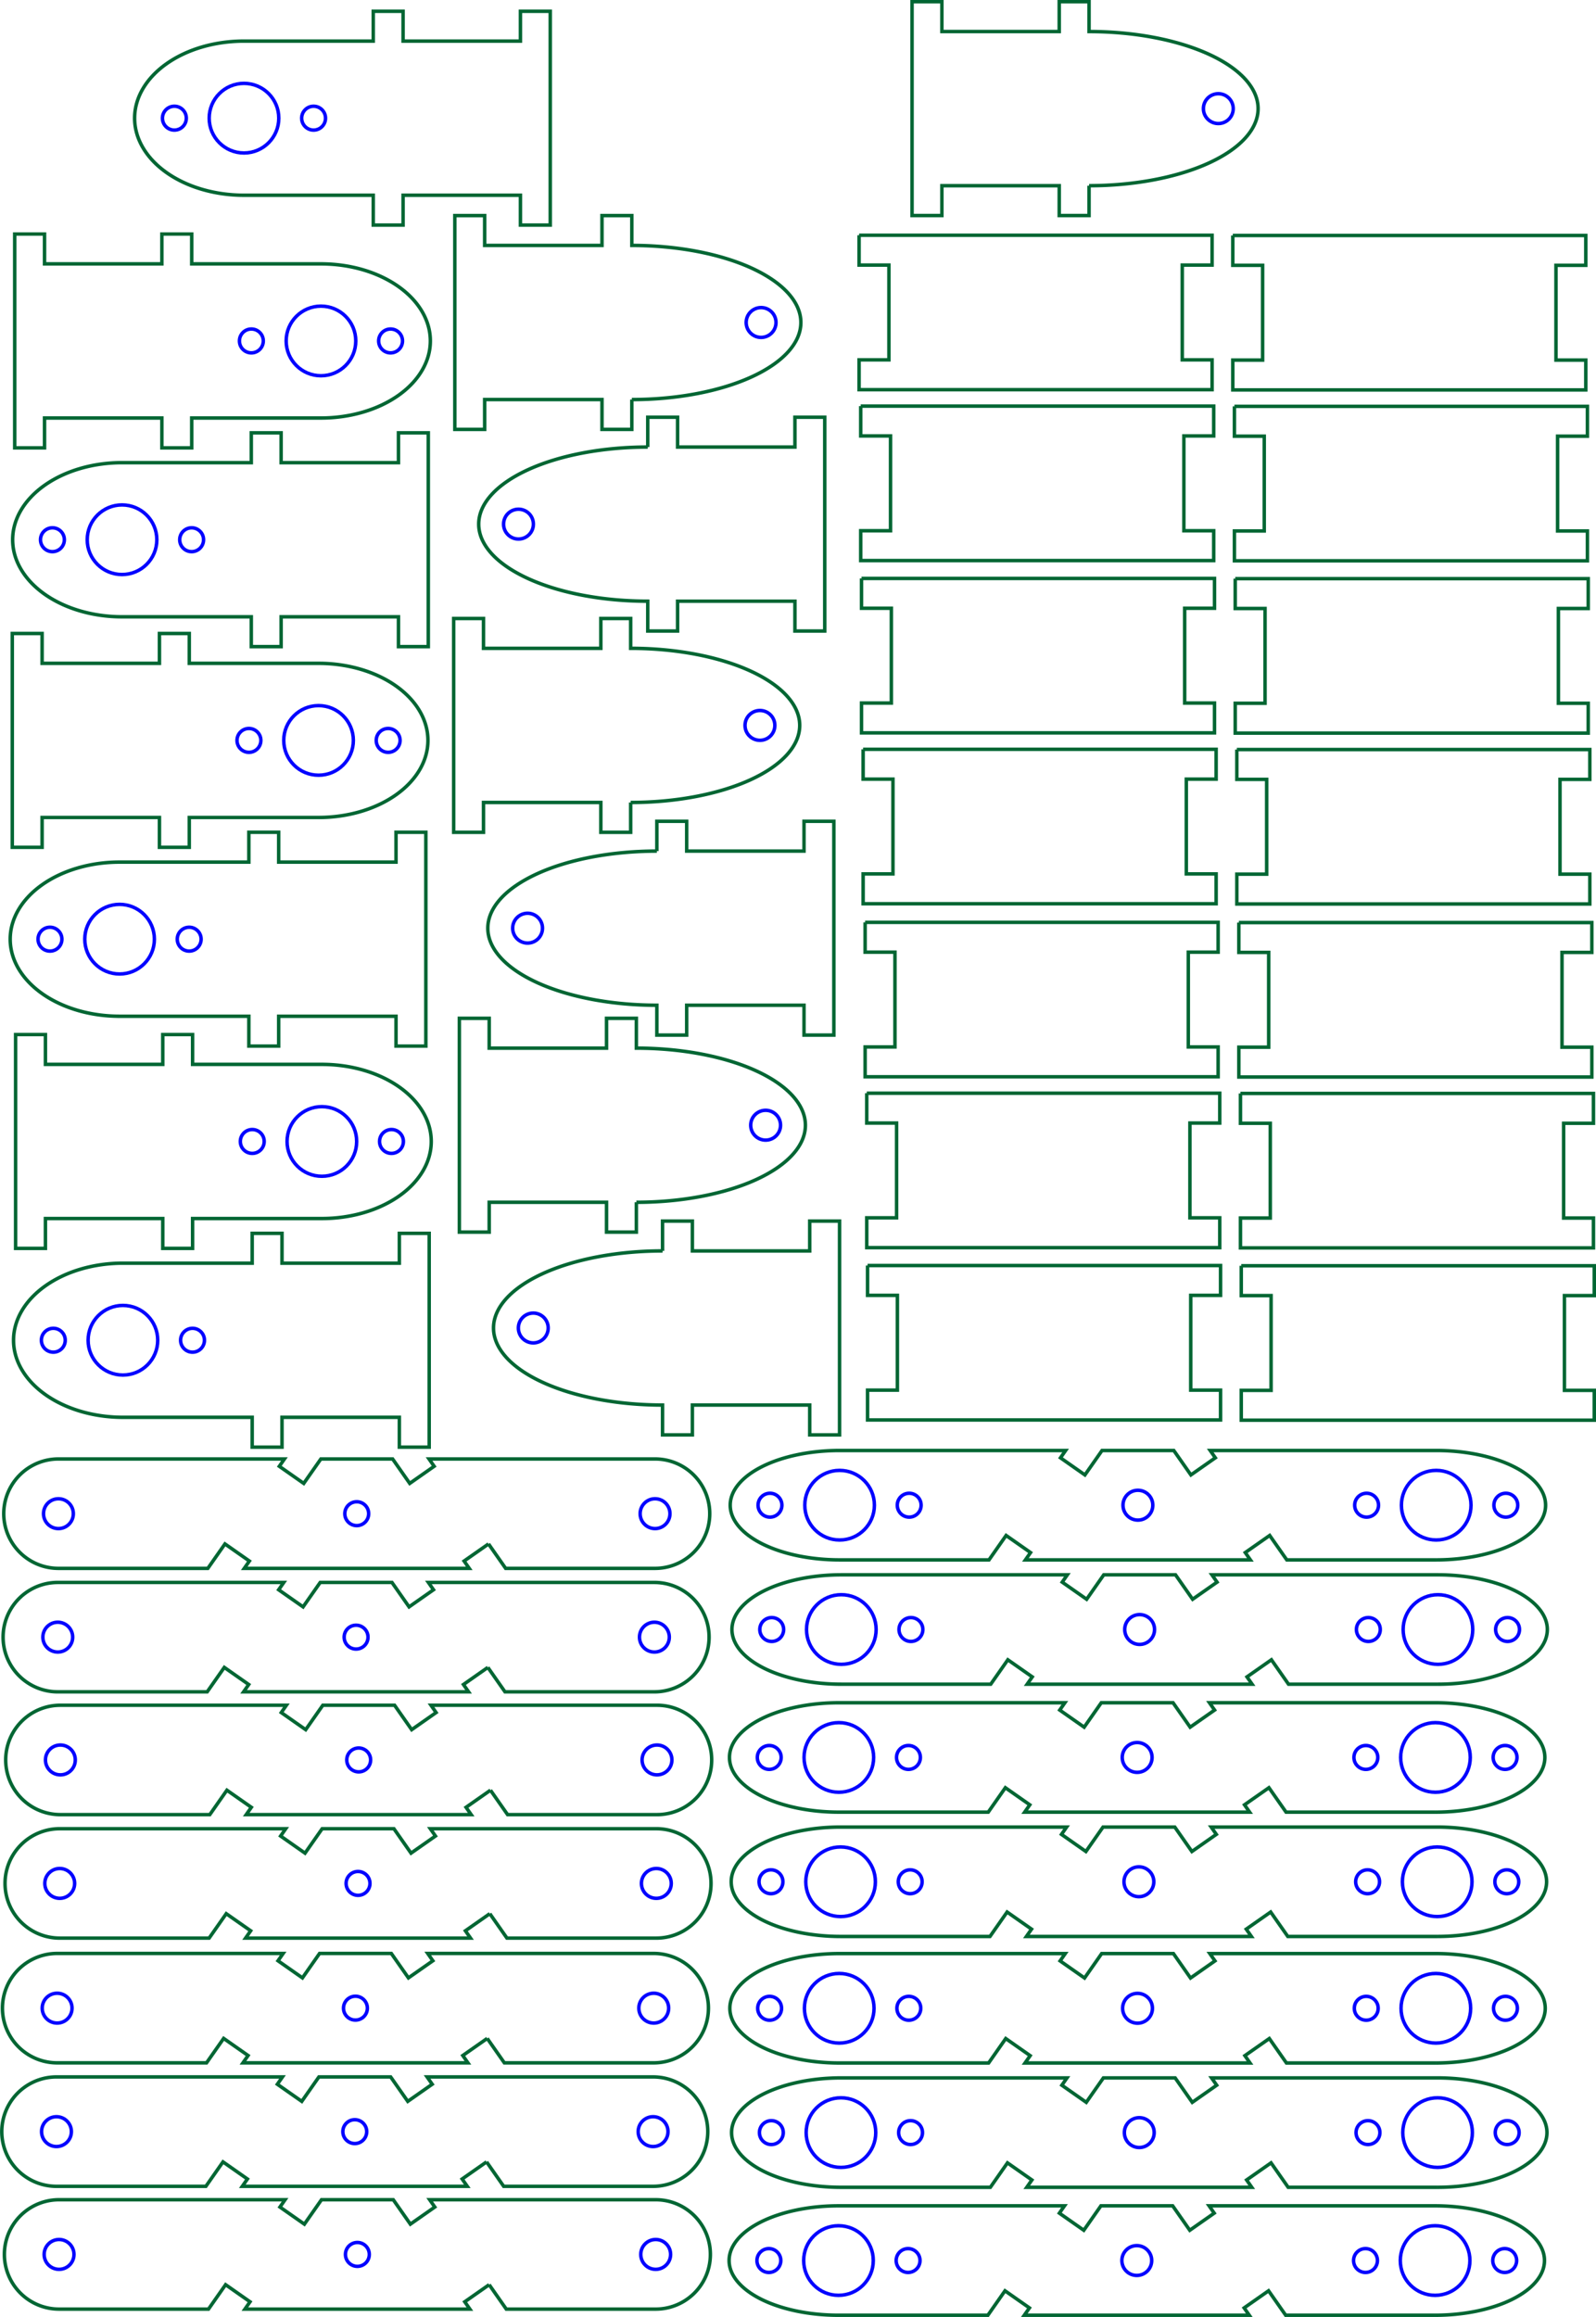 <?xml version="1.0" encoding="UTF-8" standalone="no"?>
<svg
   xmlns:dc="http://purl.org/dc/elements/1.1/"
   xmlns:cc="http://creativecommons.org/ns#"
   xmlns:rdf="http://www.w3.org/1999/02/22-rdf-syntax-ns#"
   xmlns:svg="http://www.w3.org/2000/svg"
   xmlns="http://www.w3.org/2000/svg"
   xmlns:sodipodi="http://sodipodi.sourceforge.net/DTD/sodipodi-0.dtd"
   xmlns:inkscape="http://www.inkscape.org/namespaces/inkscape"
   width="160.504mm"
   height="232.985mm"
   viewBox="0 0 160.504 232.985"
   version="1.1"
   id="svg3686"
   sodipodi:docname="mixed.svg"
   inkscape:version="0.92.1 r15371">
<defs
   id="defs3690" />
<sodipodi:namedview
   pagecolor="#ffffff"
   bordercolor="#666666"
   borderopacity="1"
   objecttolerance="10"
   gridtolerance="10"
   guidetolerance="10"
   inkscape:pageopacity="0"
   inkscape:pageshadow="2"
   inkscape:window-width="1920"
   inkscape:window-height="1017"
   id="namedview3688"
   showgrid="false"
   inkscape:zoom="1.1655488"
   inkscape:cx="405.55113"
   inkscape:cy="600.9467"
   inkscape:window-x="-8"
   inkscape:window-y="-8"
   inkscape:window-maximized="1"
   inkscape:current-layer="Sketch005-7"
   fit-margin-top="0"
   fit-margin-left="0"
   fit-margin-right="0"
   fit-margin-bottom="0"
   inkscape:document-units="mm" />
 HEAD
     inkscape:zoom=&quot;0.81667379&quot;
     inkscape:cx=&quot;381.67042&quot;
     inkscape:cy=&quot;573.65118&quot;
     inkscape:window-x=&quot;-7&quot;
     inkscape:window-y=&quot;0&quot;
     inkscape:window-maximized=&quot;0&quot;
     inkscape:current-layer=&quot;Sketch&quot;
=======
     inkscape:zoom=&quot;0.36786984&quot;
     inkscape:cx=&quot;1926.0727&quot;
     inkscape:cy=&quot;461.7414&quot;
     inkscape:window-x=&quot;1680&quot;
     inkscape:window-y=&quot;24&quot;
     inkscape:window-maximized=&quot;1&quot;
     inkscape:current-layer=&quot;Sketch-36&quot;
&gt;&gt;&gt;&gt;&gt;&gt;&gt; 21c55758bc14e1bfc9153846a80b9260b04123a1
     fit-margin-top=&quot;0&quot;
     fit-margin-left=&quot;0&quot;
     fit-margin-right=&quot;0&quot;
     fit-margin-bottom=&quot;0&quot;
     inkscape:document-units=&quot;mm&quot; /&gt;
  <g
   id="Sketch005"
   transform="matrix(1,0,0,-1,9.572,-152.722)">
  <title
     id="title3683">coxa_down</title>
  <g
     transform="translate(102.207,-150.391)"
     id="Sketch003">
    <title
       id="title5236">femur_down</title>
    <g
       transform="translate(65.668,114.175)"
       id="Sketch004">
      <title
         id="title5388">femur_up</title>
      <g
         transform="translate(27.332,-186.953)"
         id="Sketch005-0">
        <title
           id="title5614">joint_coxa</title>
        <g
           transform="translate(38.392,17.282)"
           id="Sketch-1">
          <title
             id="title5686">joint_tibia</title>
          <g
             transform="translate(-177.631,45.446)"
             id="Sketch005-7">
            <title
               id="title6046">coxa_down</title>
            <g
               transform="translate(30.947,-254.2)"
               id="Sketch"><title
   id="title6314">body</title>
<g
   id="g4495" />
 HEAD
                   transform=&quot;translate(30.990364,-254.69315)&quot;
                   id=&quot;Sketch003-7&quot;&gt;
                  <circle
   id="circle4804"
   style="fill:none;stroke:#0000ff;stroke-width:0.35;stroke-miterlimit:4;stroke-dasharray:none;stroke-opacity:1"
   r="1.5"
   cy="109.71"
   cx="-30.611" />
<circle
   id="circle4806"
   style="fill:none;stroke:#0000ff;stroke-width:0.35;stroke-miterlimit:4;stroke-dasharray:none;stroke-opacity:1"
   r="1.5"
   cy="109.71"
   cx="-90.611" />
<path
   style="fill:none;fill-rule:evenodd;stroke:#006633;stroke-width:0.35;stroke-miterlimit:4;stroke-dasharray:none;stroke-opacity:1"
   d="m -47.357,106.668 -2.457,-1.721 0.516,-0.736 h -22.625 l 0.516,0.736 -2.457,1.721 -1.721,-2.457 h -15.025 a 5.5,5.5 0 1 0 0,11 h 22.729 l -0.516,-0.736 2.457,-1.721 1.721,2.457 h 7.217 l 1.721,-2.457 2.457,1.721 -0.516,0.736 h 22.729 a 5.5,5.5 0 1 0 0,-11 h -15.025 l -1.721,2.457"
   id="Sketch003_w0002"
   inkscape:connector-curvature="0" />
<circle
   id="circle4809"
   style="fill:none;stroke:#0000ff;stroke-width:0.35;stroke-miterlimit:4;stroke-dasharray:none;stroke-opacity:1"
   r="1.2"
   cy="109.71"
   cx="-60.611" />
<title
   id="title4811">femur_down</title>
<circle
   id="circle4804-4"
   style="fill:none;stroke:#0000ff;stroke-width:0.35;stroke-miterlimit:4;stroke-dasharray:none;stroke-opacity:1"
   r="1.5"
   cy="97.295"
   cx="-30.677" />
<circle
   id="circle4806-5"
   style="fill:none;stroke:#0000ff;stroke-width:0.35;stroke-miterlimit:4;stroke-dasharray:none;stroke-opacity:1"
   r="1.5"
   cy="97.295"
   cx="-90.677" />
<path
   style="fill:none;fill-rule:evenodd;stroke:#006633;stroke-width:0.35;stroke-miterlimit:4;stroke-dasharray:none;stroke-opacity:1"
   d="m -47.423,94.252 -2.457,-1.721 0.516,-0.736 h -22.625 l 0.516,0.736 -2.457,1.721 -1.721,-2.457 h -15.025 a 5.5,5.5 0 1 0 0,11 h 22.729 l -0.516,-0.736 2.457,-1.721 1.721,2.457 h 7.217 l 1.721,-2.457 2.457,1.721 -0.516,0.736 h 22.729 a 5.5,5.5 0 1 0 0,-11 h -15.025 l -1.721,2.457"
   id="Sketch003_w0002-3"
   inkscape:connector-curvature="0" />
<circle
   id="circle4809-6"
   style="fill:none;stroke:#0000ff;stroke-width:0.35;stroke-miterlimit:4;stroke-dasharray:none;stroke-opacity:1"
   r="1.2"
   cy="97.295"
   cx="-60.677" />
<circle
   id="circle4804-0"
   style="fill:none;stroke:#0000ff;stroke-width:0.35;stroke-miterlimit:4;stroke-dasharray:none;stroke-opacity:1"
   r="1.5"
   cy="84.947"
   cx="-30.415" />
<circle
   id="circle4806-6"
   style="fill:none;stroke:#0000ff;stroke-width:0.35;stroke-miterlimit:4;stroke-dasharray:none;stroke-opacity:1"
   r="1.5"
   cy="84.947"
   cx="-90.415" />
<path
   style="fill:none;fill-rule:evenodd;stroke:#006633;stroke-width:0.35;stroke-miterlimit:4;stroke-dasharray:none;stroke-opacity:1"
   d="m -47.161,81.904 -2.457,-1.721 0.516,-0.736 h -22.625 l 0.516,0.736 -2.457,1.721 -1.721,-2.457 h -15.025 a 5.5,5.5 0 1 0 0,11 h 22.729 l -0.516,-0.736 2.457,-1.721 1.721,2.457 h 7.217 l 1.721,-2.457 2.457,1.721 -0.516,0.736 h 22.729 a 5.5,5.5 0 1 0 0,-11 h -15.025 l -1.721,2.457"
   id="Sketch003_w0002-6"
   inkscape:connector-curvature="0" />
<circle
   id="circle4809-0"
   style="fill:none;stroke:#0000ff;stroke-width:0.35;stroke-miterlimit:4;stroke-dasharray:none;stroke-opacity:1"
   r="1.2"
   cy="84.947"
   cx="-60.415" />
<circle
   id="circle4804-4-5"
   style="fill:none;stroke:#0000ff;stroke-width:0.35;stroke-miterlimit:4;stroke-dasharray:none;stroke-opacity:1"
   r="1.5"
   cy="72.531"
   cx="-30.481" />
<circle
   id="circle4806-5-7"
   style="fill:none;stroke:#0000ff;stroke-width:0.35;stroke-miterlimit:4;stroke-dasharray:none;stroke-opacity:1"
   r="1.5"
   cy="72.531"
   cx="-90.481" />
<path
   style="fill:none;fill-rule:evenodd;stroke:#006633;stroke-width:0.35;stroke-miterlimit:4;stroke-dasharray:none;stroke-opacity:1"
   d="m -47.227,69.488 -2.457,-1.721 0.516,-0.736 h -22.625 l 0.516,0.736 -2.457,1.721 -1.721,-2.457 h -15.025 a 5.5,5.5 0 1 0 0,11 h 22.729 l -0.516,-0.736 2.457,-1.721 1.721,2.457 h 7.217 l 1.721,-2.457 2.457,1.721 -0.516,0.736 h 22.729 a 5.5,5.5 0 1 0 0,-11 h -15.025 l -1.721,2.457"
   id="Sketch003_w0002-3-1"
   inkscape:connector-curvature="0" />
<circle
   id="circle4809-6-9"
   style="fill:none;stroke:#0000ff;stroke-width:0.35;stroke-miterlimit:4;stroke-dasharray:none;stroke-opacity:1"
   r="1.2"
   cy="72.531"
   cx="-60.481" />
<circle
   id="circle4804-1"
   style="fill:none;stroke:#0000ff;stroke-width:0.35;stroke-miterlimit:4;stroke-dasharray:none;stroke-opacity:1"
   r="1.5"
   cy="59.988"
   cx="-30.742" />
<circle
   id="circle4806-55"
   style="fill:none;stroke:#0000ff;stroke-width:0.35;stroke-miterlimit:4;stroke-dasharray:none;stroke-opacity:1"
   r="1.5"
   cy="59.988"
   cx="-90.742" />
<path
   style="fill:none;fill-rule:evenodd;stroke:#006633;stroke-width:0.35;stroke-miterlimit:4;stroke-dasharray:none;stroke-opacity:1"
   d="m -47.488,56.945 -2.457,-1.721 0.516,-0.736 h -22.625 l 0.516,0.736 -2.457,1.721 -1.721,-2.457 h -15.025 a 5.5,5.5 0 1 0 0,11 h 22.729 l -0.516,-0.736 2.457,-1.721 1.721,2.457 h 7.217 l 1.721,-2.457 2.457,1.721 -0.516,0.736 h 22.729 a 5.5,5.5 0 1 0 0,-11 h -15.025 l -1.721,2.457"
   id="Sketch003_w0002-1"
   inkscape:connector-curvature="0" />
<circle
   id="circle4809-4"
   style="fill:none;stroke:#0000ff;stroke-width:0.35;stroke-miterlimit:4;stroke-dasharray:none;stroke-opacity:1"
   r="1.2"
   cy="59.988"
   cx="-60.742" />
<circle
   id="circle4804-4-2"
   style="fill:none;stroke:#0000ff;stroke-width:0.35;stroke-miterlimit:4;stroke-dasharray:none;stroke-opacity:1"
   r="1.5"
   cy="47.572"
   cx="-30.808" />
<circle
   id="circle4806-5-1"
   style="fill:none;stroke:#0000ff;stroke-width:0.35;stroke-miterlimit:4;stroke-dasharray:none;stroke-opacity:1"
   r="1.5"
   cy="47.572"
   cx="-90.808" />
<path
   style="fill:none;fill-rule:evenodd;stroke:#006633;stroke-width:0.35;stroke-miterlimit:4;stroke-dasharray:none;stroke-opacity:1"
   d="m -47.554,44.529 -2.457,-1.721 0.516,-0.736 h -22.625 l 0.516,0.736 -2.457,1.721 -1.721,-2.457 h -15.025 a 5.5,5.5 0 1 0 0,11 h 22.729 l -0.516,-0.736 2.457,-1.721 1.721,2.457 h 7.217 l 1.721,-2.457 2.457,1.721 -0.516,0.736 h 22.729 a 5.5,5.5 0 1 0 0,-11 h -15.025 l -1.721,2.457"
   id="Sketch003_w0002-3-9"
   inkscape:connector-curvature="0" />
<circle
   id="circle4809-6-1"
   style="fill:none;stroke:#0000ff;stroke-width:0.35;stroke-miterlimit:4;stroke-dasharray:none;stroke-opacity:1"
   r="1.2"
   cy="47.572"
   cx="-60.808" />
<circle
   id="circle4804-0-8"
   style="fill:none;stroke:#0000ff;stroke-width:0.35;stroke-miterlimit:4;stroke-dasharray:none;stroke-opacity:1"
   r="1.5"
   cy="35.224"
   cx="-30.547" />
<circle
   id="circle4806-6-1"
   style="fill:none;stroke:#0000ff;stroke-width:0.35;stroke-miterlimit:4;stroke-dasharray:none;stroke-opacity:1"
   r="1.5"
   cy="35.224"
   cx="-90.547" />
<path
   style="fill:none;fill-rule:evenodd;stroke:#006633;stroke-width:0.35;stroke-miterlimit:4;stroke-dasharray:none;stroke-opacity:1"
   d="m -47.292,32.181 -2.457,-1.721 0.516,-0.736 h -22.625 l 0.516,0.736 -2.457,1.721 -1.721,-2.457 H -90.546 a 5.5,5.5 0 1 0 0,11 h 22.729 l -0.516,-0.736 2.457,-1.721 1.721,2.457 h 7.217 l 1.721,-2.457 2.457,1.721 -0.516,0.736 h 22.729 a 5.5,5.5 0 1 0 0,-11 h -15.025 l -1.721,2.457"
   id="Sketch003_w0002-6-2"
   inkscape:connector-curvature="0" />
<circle
   id="circle4809-0-0"
   style="fill:none;stroke:#0000ff;stroke-width:0.35;stroke-miterlimit:4;stroke-dasharray:none;stroke-opacity:1"
   r="1.2"
   cy="35.224"
   cx="-60.547" />
</g>
            <g
               transform="translate(109.187,-21.279)"
               id="Sketch005-3">
              <path
                 style="fill:none;fill-rule:evenodd;stroke:#006633;stroke-width:0.35;stroke-miterlimit:4;stroke-dasharray:none;stroke-opacity:1"
                 d="m -88.331,5.342 h 35.5 v -3 h -3 v -9.53 h 3 v -3 h -35.5 v 3 l 3,-1.9e-5 v 9.53 l -3,-1.9e-5 v 3"
                 id="Sketch005_w0000"
                 inkscape:connector-curvature="0" />
              <title
                 id="title4829">joint</title>
              <path
                 style="fill:none;fill-rule:evenodd;stroke:#006633;stroke-width:0.35;stroke-miterlimit:4;stroke-dasharray:none;stroke-opacity:1"
                 d="m -50.749,5.319 h 35.5 v -3 h -3 v -9.53 h 3 v -3 h -35.5 v 3 l 3,-2e-5 v 9.53 l -3,-2e-5 v 3"
                 id="Sketch005_w0000-41"
                 inkscape:connector-curvature="0" />
              <path
                 style="fill:none;fill-rule:evenodd;stroke:#006633;stroke-width:0.35;stroke-miterlimit:4;stroke-dasharray:none;stroke-opacity:1"
                 d="m -88.169,-11.84 h 35.5 v -3 h -3 v -9.53 h 3 v -3 h -35.5 v 3 l 3,-2e-5 V -14.84 l -3,-2e-5 v 3"
                 id="Sketch005_w0000-9"
                 inkscape:connector-curvature="0" />
              <path
                 style="fill:none;fill-rule:evenodd;stroke:#006633;stroke-width:0.35;stroke-miterlimit:4;stroke-dasharray:none;stroke-opacity:1"
                 d="m -50.586,-11.863 h 35.5 v -3 h -3 v -9.53 h 3 v -3 h -35.5 v 3 l 3,-2e-5 v 9.53 l -3,-2e-5 v 3"
                 id="Sketch005_w0000-41-8"
                 inkscape:connector-curvature="0" />
              <path
                 style="fill:none;fill-rule:evenodd;stroke:#006633;stroke-width:0.35;stroke-miterlimit:4;stroke-dasharray:none;stroke-opacity:1"
                 d="m -88.088,-29.167 h 35.5 v -3 h -3 v -9.53 h 3 v -3 h -35.5 v 3 l 3,-2e-5 v 9.53 l -3,-2e-5 v 3"
                 id="Sketch005_w0000-7"
                 inkscape:connector-curvature="0" />
              <path
                 style="fill:none;fill-rule:evenodd;stroke:#006633;stroke-width:0.35;stroke-miterlimit:4;stroke-dasharray:none;stroke-opacity:1"
                 d="m -50.505,-29.19 h 35.5 v -3 h -3 v -9.53 h 3 v -3 h -35.5 v 3 l 3,-2e-5 v 9.53 l -3,-2e-5 v 3"
                 id="Sketch005_w0000-41-84"
                 inkscape:connector-curvature="0" />
              <path
                 style="fill:none;fill-rule:evenodd;stroke:#006633;stroke-width:0.35;stroke-miterlimit:4;stroke-dasharray:none;stroke-opacity:1"
                 d="m -87.925,-46.349 h 35.5 v -3 h -3 v -9.53 h 3 v -3 h -35.5 v 3 l 3,-2e-5 v 9.53 l -3,-2e-5 v 3"
                 id="Sketch005_w0000-9-3"
                 inkscape:connector-curvature="0" />
              <path
                 style="fill:none;fill-rule:evenodd;stroke:#006633;stroke-width:0.35;stroke-miterlimit:4;stroke-dasharray:none;stroke-opacity:1"
                 d="m -50.343,-46.373 h 35.5 v -3 h -3 v -9.53 h 3 v -3 h -35.5 v 3 l 3,-2e-5 v 9.53 l -3,-2e-5 v 3"
                 id="Sketch005_w0000-41-8-6"
                 inkscape:connector-curvature="0" />
              <path
                 style="fill:none;fill-rule:evenodd;stroke:#006633;stroke-width:0.35;stroke-miterlimit:4;stroke-dasharray:none;stroke-opacity:1"
                 d="m -87.724,-63.749 h 35.5 v -3 h -3 v -9.53 h 3 v -3 h -35.5 v 3 l 3,-2e-5 v 9.53 l -3,-2e-5 v 3"
                 id="Sketch005_w0000-3"
                 inkscape:connector-curvature="0" />
              <path
                 style="fill:none;fill-rule:evenodd;stroke:#006633;stroke-width:0.35;stroke-miterlimit:4;stroke-dasharray:none;stroke-opacity:1"
                 d="m -50.141,-63.772 h 35.5 v -3 h -3 v -9.53 h 3 v -3 h -35.5 v 3 l 3,-2e-5 v 9.53 l -3,-2e-5 v 3"
                 id="Sketch005_w0000-41-89"
                 inkscape:connector-curvature="0" />
              <path
                 style="fill:none;fill-rule:evenodd;stroke:#006633;stroke-width:0.35;stroke-miterlimit:4;stroke-dasharray:none;stroke-opacity:1"
                 d="m -87.561,-80.931 h 35.5 v -3 h -3 v -9.53 h 3 v -3 h -35.5 v 3 l 3,-2e-5 v 9.53 l -3,-2e-5 v 3"
                 id="Sketch005_w0000-9-1"
                 inkscape:connector-curvature="0" />
              <path
                 style="fill:none;fill-rule:evenodd;stroke:#006633;stroke-width:0.35;stroke-miterlimit:4;stroke-dasharray:none;stroke-opacity:1"
                 d="m -49.979,-80.954 h 35.5 v -3 h -3 v -9.53 h 3 v -3 h -35.5 v 3 l 3,-2e-5 v 9.53 l -3,-2e-5 v 3"
                 id="Sketch005_w0000-41-8-2"
                 inkscape:connector-curvature="0" />
              <path
                 style="fill:none;fill-rule:evenodd;stroke:#006633;stroke-width:0.35;stroke-miterlimit:4;stroke-dasharray:none;stroke-opacity:1"
                 d="m -87.48,-98.258 h 35.5 v -3 h -3 v -9.53 h 3 v -3 h -35.5 v 3 l 3,-2e-5 v 9.53 l -3,-2e-5 v 3"
                 id="Sketch005_w0000-7-8"
                 inkscape:connector-curvature="0" />
              <path
                 style="fill:none;fill-rule:evenodd;stroke:#006633;stroke-width:0.35;stroke-miterlimit:4;stroke-dasharray:none;stroke-opacity:1"
                 d="m -49.898,-98.281 h 35.5 v -3 h -3 v -9.53 h 3 v -3 h -35.5 v 3 l 3,-2e-5 v 9.53 l -3,-2e-5 v 3"
                 id="Sketch005_w0000-41-84-1"
                 inkscape:connector-curvature="0" />
            </g>
            <g
               transform="translate(-91.262,-146.735)"
               id="Sketch-6">
              <path
                 style="fill:none;fill-rule:evenodd;stroke:#006633;stroke-width:0.35;stroke-miterlimit:4;stroke-dasharray:none;stroke-opacity:1"
                 d="m 38.083,27.435 h 13 v 3 h 3 v -3 h 11.8 v 3 h 3 V 8.935 h -3 v 3 h -11.8 V 8.935 h -3 v 3 h -13 a 11,7.75 0 0 0 0,15.5"
                 id="Sketch_w0000"
                 inkscape:connector-curvature="0" />
              <circle
                 id="circle4867"
                 style="fill:none;stroke:#0000ff;stroke-width:0.35;stroke-miterlimit:4;stroke-dasharray:none"
                 r="3.5"
                 cy="19.685"
                 cx="38.083" />
              <circle
                 id="circle4869"
                 style="fill:none;stroke:#0000ff;stroke-width:0.35;stroke-miterlimit:4;stroke-dasharray:none"
                 r="1.2"
                 cy="19.685"
                 cx="31.083" />
              <circle
                 id="circle4871"
                 style="fill:none;stroke:#0000ff;stroke-width:0.35;stroke-miterlimit:4;stroke-dasharray:none"
                 r="1.2"
                 cy="19.685"
                 cx="45.083" />
              <title
                 id="title4873">coxa_up</title>
            </g>
            <g
               transform="translate(-50.618,-121.8)"
               id="Sketch005-9">
              <path
                 style="fill:none;fill-rule:evenodd;stroke:#006633;stroke-width:0.35;stroke-miterlimit:4;stroke-dasharray:none;stroke-opacity:1"
                 d="m 51.708,3.732 v 3 h 3 v -3 h 11.8 v 3 h 3 V -14.768 h -3 v 3 h -11.8 v -3 h -3 v 3 a 17,7.75 0 0 0 0,15.5"
                 id="Sketch005_w0000-4"
                 inkscape:connector-curvature="0" />
              <circle
                 id="circle4891"
                 style="fill:none;stroke:#0000ff;stroke-width:0.35;stroke-miterlimit:4;stroke-dasharray:none"
                 r="1.5"
                 cy="-4.018"
                 cx="38.708" />
              <title
                 id="title4893">coxa_down</title>
            </g>
            <g
               transform="translate(28.006,-229.219)"
               id="Sketch004-8-9">
              <circle
                 id="circle4768-2"
                 style="fill:none;stroke:#0000ff;stroke-width:0.35;stroke-miterlimit:4;stroke-dasharray:none;stroke-opacity:1"
                 r="3.5"
                 cy="9.629"
                 cx="50.777" />
              <circle
                 id="circle4770-4"
                 style="fill:none;stroke:#0000ff;stroke-width:0.35;stroke-miterlimit:4;stroke-dasharray:none;stroke-opacity:1"
                 r="3.5"
                 cy="9.629"
                 cx="-9.223" />
              <path
                 style="fill:none;fill-rule:evenodd;stroke:#006633;stroke-width:0.35;stroke-miterlimit:4;stroke-dasharray:none;stroke-opacity:1"
                 d="m 50.777,4.129 a 11,5.5 0 1 1 0,11 H 28.048 l 0.516,-0.736 -2.457,-1.721 -1.721,2.457 h -7.217 l -1.721,-2.457 -2.457,1.721 0.516,0.736 H -9.223 a 11,5.5 0 0 1 0,-11 H 5.802 L 7.523,6.586 9.98,4.865 9.464,4.129 H 32.089 l -0.516,0.736 2.457,1.721 1.721,-2.457 h 15.025"
                 id="Sketch004_w0002-5"
                 inkscape:connector-curvature="0" />
              <circle
                 id="circle4773-8"
                 style="fill:none;stroke:#0000ff;stroke-width:0.35;stroke-miterlimit:4;stroke-dasharray:none;stroke-opacity:1"
                 r="1.5"
                 cy="9.629"
                 cx="20.777" />
              <circle
                 id="circle4775-1"
                 style="fill:none;stroke:#0000ff;stroke-width:0.35;stroke-miterlimit:4;stroke-dasharray:none;stroke-opacity:1"
                 r="1.2"
                 cy="9.629"
                 cx="43.777" />
              <circle
                 id="circle4777-2"
                 style="fill:none;stroke:#0000ff;stroke-width:0.35;stroke-miterlimit:4;stroke-dasharray:none;stroke-opacity:1"
                 r="1.2"
                 cy="9.629"
                 cx="-2.223" />
              <circle
                 id="circle4779-2"
                 style="fill:none;stroke:#0000ff;stroke-width:0.35;stroke-miterlimit:4;stroke-dasharray:none;stroke-opacity:1"
                 r="1.2"
                 cy="9.629"
                 cx="57.777" />
              <circle
                 id="circle4781-2"
                 style="fill:none;stroke:#0000ff;stroke-width:0.35;stroke-miterlimit:4;stroke-dasharray:none;stroke-opacity:1"
                 r="1.2"
                 cy="9.629"
                 cx="-16.223" />
              <title
                 id="title4783-4">femur_up</title>
            </g>
            <g
               transform="translate(28.255,-216.355)"
               id="Sketch004-8-3">
              <circle
                 id="circle4768-1"
                 style="fill:none;stroke:#0000ff;stroke-width:0.35;stroke-miterlimit:4;stroke-dasharray:none;stroke-opacity:1"
                 r="3.5"
                 cy="9.629"
                 cx="50.777" />
              <circle
                 id="circle4770-6"
                 style="fill:none;stroke:#0000ff;stroke-width:0.35;stroke-miterlimit:4;stroke-dasharray:none;stroke-opacity:1"
                 r="3.5"
                 cy="9.629"
                 cx="-9.223" />
              <path
                 style="fill:none;fill-rule:evenodd;stroke:#006633;stroke-width:0.35;stroke-miterlimit:4;stroke-dasharray:none;stroke-opacity:1"
                 d="m 50.777,4.129 a 11,5.5 0 1 1 0,11 H 28.048 l 0.516,-0.736 -2.457,-1.721 -1.721,2.457 h -7.217 l -1.721,-2.457 -2.457,1.721 0.516,0.736 H -9.223 a 11,5.5 0 0 1 0,-11 H 5.802 L 7.523,6.586 9.98,4.865 9.464,4.129 H 32.089 l -0.516,0.736 2.457,1.721 1.721,-2.457 h 15.025"
                 id="Sketch004_w0002-6"
                 inkscape:connector-curvature="0" />
              <circle
                 id="circle4773-2"
                 style="fill:none;stroke:#0000ff;stroke-width:0.35;stroke-miterlimit:4;stroke-dasharray:none;stroke-opacity:1"
                 r="1.5"
                 cy="9.629"
                 cx="20.777" />
              <circle
                 id="circle4775-4"
                 style="fill:none;stroke:#0000ff;stroke-width:0.35;stroke-miterlimit:4;stroke-dasharray:none;stroke-opacity:1"
                 r="1.2"
                 cy="9.629"
                 cx="43.777" />
              <circle
                 id="circle4777-8"
                 style="fill:none;stroke:#0000ff;stroke-width:0.35;stroke-miterlimit:4;stroke-dasharray:none;stroke-opacity:1"
                 r="1.2"
                 cy="9.629"
                 cx="-2.223" />
              <circle
                 id="circle4779-3"
                 style="fill:none;stroke:#0000ff;stroke-width:0.35;stroke-miterlimit:4;stroke-dasharray:none;stroke-opacity:1"
                 r="1.2"
                 cy="9.629"
                 cx="57.777" />
              <circle
                 id="circle4781-0"
                 style="fill:none;stroke:#0000ff;stroke-width:0.35;stroke-miterlimit:4;stroke-dasharray:none;stroke-opacity:1"
                 r="1.2"
                 cy="9.629"
                 cx="-16.223" />
              <title
                 id="title4783-9">femur_up</title>
            </g>
            <g
               transform="translate(28.081,-203.854)"
               id="Sketch004-8-9-2">
              <circle
                 id="circle4768-2-5"
                 style="fill:none;stroke:#0000ff;stroke-width:0.35;stroke-miterlimit:4;stroke-dasharray:none;stroke-opacity:1"
                 r="3.5"
                 cy="9.629"
                 cx="50.777" />
              <circle
                 id="circle4770-4-2"
                 style="fill:none;stroke:#0000ff;stroke-width:0.35;stroke-miterlimit:4;stroke-dasharray:none;stroke-opacity:1"
                 r="3.5"
                 cy="9.629"
                 cx="-9.223" />
              <path
                 style="fill:none;fill-rule:evenodd;stroke:#006633;stroke-width:0.35;stroke-miterlimit:4;stroke-dasharray:none;stroke-opacity:1"
                 d="m 50.777,4.129 a 11,5.5 0 1 1 0,11 H 28.048 l 0.516,-0.736 -2.457,-1.721 -1.721,2.457 h -7.217 l -1.721,-2.457 -2.457,1.721 0.516,0.736 H -9.223 a 11,5.5 0 0 1 0,-11 H 5.802 L 7.523,6.586 9.98,4.865 9.464,4.129 H 32.089 l -0.516,0.736 2.457,1.721 1.721,-2.457 h 15.025"
                 id="Sketch004_w0002-5-9"
                 inkscape:connector-curvature="0" />
              <circle
                 id="circle4773-8-6"
                 style="fill:none;stroke:#0000ff;stroke-width:0.35;stroke-miterlimit:4;stroke-dasharray:none;stroke-opacity:1"
                 r="1.5"
                 cy="9.629"
                 cx="20.777" />
              <circle
                 id="circle4775-1-8"
                 style="fill:none;stroke:#0000ff;stroke-width:0.35;stroke-miterlimit:4;stroke-dasharray:none;stroke-opacity:1"
                 r="1.2"
                 cy="9.629"
                 cx="43.777" />
              <circle
                 id="circle4777-2-1"
                 style="fill:none;stroke:#0000ff;stroke-width:0.35;stroke-miterlimit:4;stroke-dasharray:none;stroke-opacity:1"
                 r="1.2"
                 cy="9.629"
                 cx="-2.223" />
              <circle
                 id="circle4779-2-9"
                 style="fill:none;stroke:#0000ff;stroke-width:0.35;stroke-miterlimit:4;stroke-dasharray:none;stroke-opacity:1"
                 r="1.2"
                 cy="9.629"
                 cx="57.777" />
              <circle
                 id="circle4781-2-5"
                 style="fill:none;stroke:#0000ff;stroke-width:0.35;stroke-miterlimit:4;stroke-dasharray:none;stroke-opacity:1"
                 r="1.2"
                 cy="9.629"
                 cx="-16.223" />
              <title
                 id="title4783-4-8">femur_up</title>
            </g>
            <g
               transform="translate(28.218,-191.132)"
               id="Sketch004-8-5">
              <circle
                 id="circle4768-5"
                 style="fill:none;stroke:#0000ff;stroke-width:0.35;stroke-miterlimit:4;stroke-dasharray:none;stroke-opacity:1"
                 r="3.5"
                 cy="9.629"
                 cx="50.777" />
              <circle
                 id="circle4770-1"
                 style="fill:none;stroke:#0000ff;stroke-width:0.35;stroke-miterlimit:4;stroke-dasharray:none;stroke-opacity:1"
                 r="3.5"
                 cy="9.629"
                 cx="-9.223" />
              <path
                 style="fill:none;fill-rule:evenodd;stroke:#006633;stroke-width:0.35;stroke-miterlimit:4;stroke-dasharray:none;stroke-opacity:1"
                 d="m 50.777,4.129 a 11,5.5 0 1 1 0,11 H 28.048 l 0.516,-0.736 -2.457,-1.721 -1.721,2.457 h -7.217 l -1.721,-2.457 -2.457,1.721 0.516,0.736 H -9.223 a 11,5.5 0 0 1 0,-11 H 5.802 L 7.523,6.586 9.98,4.865 9.464,4.129 H 32.089 l -0.516,0.736 2.457,1.721 1.721,-2.457 h 15.025"
                 id="Sketch004_w0002-52"
                 inkscape:connector-curvature="0" />
              <circle
                 id="circle4773-5"
                 style="fill:none;stroke:#0000ff;stroke-width:0.35;stroke-miterlimit:4;stroke-dasharray:none;stroke-opacity:1"
                 r="1.5"
                 cy="9.629"
                 cx="20.777" />
              <circle
                 id="circle4775-8"
                 style="fill:none;stroke:#0000ff;stroke-width:0.35;stroke-miterlimit:4;stroke-dasharray:none;stroke-opacity:1"
                 r="1.2"
                 cy="9.629"
                 cx="43.777" />
              <circle
                 id="circle4777-3"
                 style="fill:none;stroke:#0000ff;stroke-width:0.35;stroke-miterlimit:4;stroke-dasharray:none;stroke-opacity:1"
                 r="1.2"
                 cy="9.629"
                 cx="-2.223" />
              <circle
                 id="circle4779-6"
                 style="fill:none;stroke:#0000ff;stroke-width:0.35;stroke-miterlimit:4;stroke-dasharray:none;stroke-opacity:1"
                 r="1.2"
                 cy="9.629"
                 cx="57.777" />
              <circle
                 id="circle4781-22"
                 style="fill:none;stroke:#0000ff;stroke-width:0.35;stroke-miterlimit:4;stroke-dasharray:none;stroke-opacity:1"
                 r="1.2"
                 cy="9.629"
                 cx="-16.223" />
              <title
                 id="title4783-6">femur_up</title>
            </g>
            <g
               transform="translate(28.043,-178.631)"
               id="Sketch004-8-9-5">
              <circle
                 id="circle4768-2-1"
                 style="fill:none;stroke:#0000ff;stroke-width:0.35;stroke-miterlimit:4;stroke-dasharray:none;stroke-opacity:1"
                 r="3.5"
                 cy="9.629"
                 cx="50.777" />
              <circle
                 id="circle4770-4-1"
                 style="fill:none;stroke:#0000ff;stroke-width:0.35;stroke-miterlimit:4;stroke-dasharray:none;stroke-opacity:1"
                 r="3.5"
                 cy="9.629"
                 cx="-9.223" />
              <path
                 style="fill:none;fill-rule:evenodd;stroke:#006633;stroke-width:0.35;stroke-miterlimit:4;stroke-dasharray:none;stroke-opacity:1"
                 d="m 50.777,4.129 a 11,5.5 0 1 1 0,11 H 28.048 l 0.516,-0.736 -2.457,-1.721 -1.721,2.457 h -7.217 l -1.721,-2.457 -2.457,1.721 0.516,0.736 H -9.223 a 11,5.5 0 0 1 0,-11 H 5.802 L 7.523,6.586 9.98,4.865 9.464,4.129 H 32.089 l -0.516,0.736 2.457,1.721 1.721,-2.457 h 15.025"
                 id="Sketch004_w0002-5-6"
                 inkscape:connector-curvature="0" />
              <circle
                 id="circle4773-8-66"
                 style="fill:none;stroke:#0000ff;stroke-width:0.35;stroke-miterlimit:4;stroke-dasharray:none;stroke-opacity:1"
                 r="1.5"
                 cy="9.629"
                 cx="20.777" />
              <circle
                 id="circle4775-1-4"
                 style="fill:none;stroke:#0000ff;stroke-width:0.35;stroke-miterlimit:4;stroke-dasharray:none;stroke-opacity:1"
                 r="1.2"
                 cy="9.629"
                 cx="43.777" />
              <circle
                 id="circle4777-2-2"
                 style="fill:none;stroke:#0000ff;stroke-width:0.35;stroke-miterlimit:4;stroke-dasharray:none;stroke-opacity:1"
                 r="1.2"
                 cy="9.629"
                 cx="-2.223" />
              <circle
                 id="circle4779-2-96"
                 style="fill:none;stroke:#0000ff;stroke-width:0.35;stroke-miterlimit:4;stroke-dasharray:none;stroke-opacity:1"
                 r="1.2"
                 cy="9.629"
                 cx="57.777" />
              <circle
                 id="circle4781-2-9"
                 style="fill:none;stroke:#0000ff;stroke-width:0.35;stroke-miterlimit:4;stroke-dasharray:none;stroke-opacity:1"
                 r="1.2"
                 cy="9.629"
                 cx="-16.223" />
              <title
                 id="title4783-4-5">femur_up</title>
            </g>
            <g
               transform="translate(28.292,-165.767)"
               id="Sketch004-8-3-1">
              <circle
                 id="circle4768-1-6"
                 style="fill:none;stroke:#0000ff;stroke-width:0.35;stroke-miterlimit:4;stroke-dasharray:none;stroke-opacity:1"
                 r="3.5"
                 cy="9.629"
                 cx="50.777" />
              <circle
                 id="circle4770-6-0"
                 style="fill:none;stroke:#0000ff;stroke-width:0.35;stroke-miterlimit:4;stroke-dasharray:none;stroke-opacity:1"
                 r="3.5"
                 cy="9.629"
                 cx="-9.223" />
              <path
                 style="fill:none;fill-rule:evenodd;stroke:#006633;stroke-width:0.35;stroke-miterlimit:4;stroke-dasharray:none;stroke-opacity:1"
                 d="m 50.777,4.129 a 11,5.5 0 1 1 0,11 H 28.048 l 0.516,-0.736 -2.457,-1.721 -1.721,2.457 h -7.217 l -1.721,-2.457 -2.457,1.721 0.516,0.736 H -9.223 a 11,5.5 0 0 1 0,-11 H 5.802 L 7.523,6.586 9.98,4.865 9.464,4.129 H 32.089 l -0.516,0.736 2.457,1.721 1.721,-2.457 h 15.025"
                 id="Sketch004_w0002-6-5"
                 inkscape:connector-curvature="0" />
              <circle
                 id="circle4773-2-1"
                 style="fill:none;stroke:#0000ff;stroke-width:0.35;stroke-miterlimit:4;stroke-dasharray:none;stroke-opacity:1"
                 r="1.5"
                 cy="9.629"
                 cx="20.777" />
              <circle
                 id="circle4775-4-2"
                 style="fill:none;stroke:#0000ff;stroke-width:0.35;stroke-miterlimit:4;stroke-dasharray:none;stroke-opacity:1"
                 r="1.2"
                 cy="9.629"
                 cx="43.777" />
              <circle
                 id="circle4777-8-1"
                 style="fill:none;stroke:#0000ff;stroke-width:0.35;stroke-miterlimit:4;stroke-dasharray:none;stroke-opacity:1"
                 r="1.2"
                 cy="9.629"
                 cx="-2.223" />
              <circle
                 id="circle4779-3-3"
                 style="fill:none;stroke:#0000ff;stroke-width:0.35;stroke-miterlimit:4;stroke-dasharray:none;stroke-opacity:1"
                 r="1.2"
                 cy="9.629"
                 cx="57.777" />
              <circle
                 id="circle4781-0-3"
                 style="fill:none;stroke:#0000ff;stroke-width:0.35;stroke-miterlimit:4;stroke-dasharray:none;stroke-opacity:1"
                 r="1.2"
                 cy="9.629"
                 cx="-16.223" />
              <title
                 id="title4783-9-3">femur_up</title>
            </g>
            <g
               transform="translate(28.118,-153.266)"
               id="Sketch004-8-9-2-3">
              <circle
                 id="circle4768-2-5-2"
                 style="fill:none;stroke:#0000ff;stroke-width:0.35;stroke-miterlimit:4;stroke-dasharray:none;stroke-opacity:1"
                 r="3.5"
                 cy="9.629"
                 cx="50.777" />
              <circle
                 id="circle4770-4-2-1"
                 style="fill:none;stroke:#0000ff;stroke-width:0.35;stroke-miterlimit:4;stroke-dasharray:none;stroke-opacity:1"
                 r="3.5"
                 cy="9.629"
                 cx="-9.223" />
              <path
                 style="fill:none;fill-rule:evenodd;stroke:#006633;stroke-width:0.35;stroke-miterlimit:4;stroke-dasharray:none;stroke-opacity:1"
                 d="m 50.777,4.129 a 11,5.5 0 1 1 0,11 H 28.048 l 0.516,-0.736 -2.457,-1.721 -1.721,2.457 h -7.217 l -1.721,-2.457 -2.457,1.721 0.516,0.736 H -9.223 a 11,5.5 0 0 1 0,-11 H 5.802 L 7.523,6.586 9.98,4.865 9.464,4.129 H 32.089 l -0.516,0.736 2.457,1.721 1.721,-2.457 h 15.025"
                 id="Sketch004_w0002-5-9-0"
                 inkscape:connector-curvature="0" />
              <circle
                 id="circle4773-8-6-3"
                 style="fill:none;stroke:#0000ff;stroke-width:0.35;stroke-miterlimit:4;stroke-dasharray:none;stroke-opacity:1"
                 r="1.5"
                 cy="9.629"
                 cx="20.777" />
              <circle
                 id="circle4775-1-8-8"
                 style="fill:none;stroke:#0000ff;stroke-width:0.35;stroke-miterlimit:4;stroke-dasharray:none;stroke-opacity:1"
                 r="1.2"
                 cy="9.629"
                 cx="43.777" />
              <circle
                 id="circle4777-2-1-2"
                 style="fill:none;stroke:#0000ff;stroke-width:0.35;stroke-miterlimit:4;stroke-dasharray:none;stroke-opacity:1"
                 r="1.2"
                 cy="9.629"
                 cx="-2.223" />
              <circle
                 id="circle4779-2-9-1"
                 style="fill:none;stroke:#0000ff;stroke-width:0.35;stroke-miterlimit:4;stroke-dasharray:none;stroke-opacity:1"
                 r="1.2"
                 cy="9.629"
                 cx="57.777" />
              <circle
                 id="circle4781-2-5-6"
                 style="fill:none;stroke:#0000ff;stroke-width:0.35;stroke-miterlimit:4;stroke-dasharray:none;stroke-opacity:1"
                 r="1.2"
                 cy="9.629"
                 cx="-16.223" />
              <title
                 id="title4783-4-8-9">femur_up</title>
            </g>
            <g
               transform="rotate(-180,2.456,-43.688)"
               id="Sketch-6-1">
              <path
                 style="fill:none;fill-rule:evenodd;stroke:#006633;stroke-width:0.35;stroke-miterlimit:4;stroke-dasharray:none;stroke-opacity:1"
                 d="m 38.083,27.435 h 13 v 3 h 3 v -3 h 11.8 v 3 h 3 V 8.935 h -3 v 3 h -11.8 V 8.935 h -3 v 3 h -13 a 11,7.75 0 0 0 0,15.5"
                 id="Sketch_w0000-9"
                 inkscape:connector-curvature="0" />
              <circle
                 id="circle4867-0"
                 style="fill:none;stroke:#0000ff;stroke-width:0.35;stroke-miterlimit:4;stroke-dasharray:none"
                 r="3.5"
                 cy="19.685"
                 cx="38.083" />
              <circle
                 id="circle4869-1"
                 style="fill:none;stroke:#0000ff;stroke-width:0.35;stroke-miterlimit:4;stroke-dasharray:none"
                 r="1.2"
                 cy="19.685"
                 cx="31.083" />
              <circle
                 id="circle4871-4"
                 style="fill:none;stroke:#0000ff;stroke-width:0.35;stroke-miterlimit:4;stroke-dasharray:none"
                 r="1.2"
                 cy="19.685"
                 cx="45.083" />
              <title
                 id="title4873-9">coxa_up</title>
            </g>
            <g
               transform="translate(-91.597,-106.406)"
               id="Sketch-6-3">
              <path
                 style="fill:none;fill-rule:evenodd;stroke:#006633;stroke-width:0.35;stroke-miterlimit:4;stroke-dasharray:none;stroke-opacity:1"
                 d="m 38.083,27.435 h 13 v 3 h 3 v -3 h 11.8 v 3 h 3 V 8.935 h -3 v 3 h -11.8 V 8.935 h -3 v 3 h -13 a 11,7.75 0 0 0 0,15.5"
                 id="Sketch_w0000-3"
                 inkscape:connector-curvature="0" />
              <circle
                 id="circle4867-08"
                 style="fill:none;stroke:#0000ff;stroke-width:0.35;stroke-miterlimit:4;stroke-dasharray:none"
                 r="3.5"
                 cy="19.685"
                 cx="38.083" />
              <circle
                 id="circle4869-0"
                 style="fill:none;stroke:#0000ff;stroke-width:0.35;stroke-miterlimit:4;stroke-dasharray:none"
                 r="1.2"
                 cy="19.685"
                 cx="31.083" />
              <circle
                 id="circle4871-0"
                 style="fill:none;stroke:#0000ff;stroke-width:0.35;stroke-miterlimit:4;stroke-dasharray:none"
                 r="1.2"
                 cy="19.685"
                 cx="45.083" />
              <title
                 id="title4873-6">coxa_up</title>
            </g>
            <g
               transform="rotate(180,2.289,-23.524)"
               id="Sketch-6-1-7">
              <path
                 style="fill:none;fill-rule:evenodd;stroke:#006633;stroke-width:0.35;stroke-miterlimit:4;stroke-dasharray:none;stroke-opacity:1"
                 d="m 38.083,27.435 h 13 v 3 h 3 v -3 h 11.8 v 3 h 3 V 8.935 h -3 v 3 h -11.8 V 8.935 h -3 v 3 h -13 a 11,7.75 0 0 0 0,15.5"
                 id="Sketch_w0000-9-1"
                 inkscape:connector-curvature="0" />
              <circle
                 id="circle4867-0-1"
                 style="fill:none;stroke:#0000ff;stroke-width:0.35;stroke-miterlimit:4;stroke-dasharray:none"
                 r="3.5"
                 cy="19.685"
                 cx="38.083" />
              <circle
                 id="circle4869-1-1"
                 style="fill:none;stroke:#0000ff;stroke-width:0.35;stroke-miterlimit:4;stroke-dasharray:none"
                 r="1.2"
                 cy="19.685"
                 cx="31.083" />
              <circle
                 id="circle4871-4-7"
                 style="fill:none;stroke:#0000ff;stroke-width:0.35;stroke-miterlimit:4;stroke-dasharray:none"
                 r="1.2"
                 cy="19.685"
                 cx="45.083" />
              <title
                 id="title4873-9-6">coxa_up</title>
            </g>
            <g
               transform="translate(-91.351,-66.239)"
               id="Sketch-6-0">
              <path
                 style="fill:none;fill-rule:evenodd;stroke:#006633;stroke-width:0.35;stroke-miterlimit:4;stroke-dasharray:none;stroke-opacity:1"
                 d="m 38.083,27.435 h 13 v 3 h 3 v -3 h 11.8 v 3 h 3 V 8.935 h -3 v 3 h -11.8 V 8.935 h -3 v 3 h -13 a 11,7.75 0 0 0 0,15.5"
                 id="Sketch_w0000-90"
                 inkscape:connector-curvature="0" />
              <circle
                 id="circle4867-9"
                 style="fill:none;stroke:#0000ff;stroke-width:0.35;stroke-miterlimit:4;stroke-dasharray:none"
                 r="3.5"
                 cy="19.685"
                 cx="38.083" />
              <circle
                 id="circle4869-4"
                 style="fill:none;stroke:#0000ff;stroke-width:0.35;stroke-miterlimit:4;stroke-dasharray:none"
                 r="1.2"
                 cy="19.685"
                 cx="31.083" />
              <circle
                 id="circle4871-2"
                 style="fill:none;stroke:#0000ff;stroke-width:0.35;stroke-miterlimit:4;stroke-dasharray:none"
                 r="1.2"
                 cy="19.685"
                 cx="45.083" />
              <title
                 id="title4873-2">coxa_up</title>
            </g>
            <g
               transform="rotate(180,2.411,-3.44)"
               id="Sketch-6-1-0">
              <path
                 style="fill:none;fill-rule:evenodd;stroke:#006633;stroke-width:0.35;stroke-miterlimit:4;stroke-dasharray:none;stroke-opacity:1"
                 d="m 38.083,27.435 h 13 v 3 h 3 v -3 h 11.8 v 3 h 3 V 8.935 h -3 v 3 h -11.8 V 8.935 h -3 v 3 h -13 a 11,7.75 0 0 0 0,15.5"
                 id="Sketch_w0000-9-4"
                 inkscape:connector-curvature="0" />
              <circle
                 id="circle4867-0-5"
                 style="fill:none;stroke:#0000ff;stroke-width:0.35;stroke-miterlimit:4;stroke-dasharray:none"
                 r="3.5"
                 cy="19.685"
                 cx="38.083" />
              <circle
                 id="circle4869-1-13"
                 style="fill:none;stroke:#0000ff;stroke-width:0.35;stroke-miterlimit:4;stroke-dasharray:none"
                 r="1.2"
                 cy="19.685"
                 cx="31.083" />
              <circle
                 id="circle4871-4-0"
                 style="fill:none;stroke:#0000ff;stroke-width:0.35;stroke-miterlimit:4;stroke-dasharray:none"
                 r="1.2"
                 cy="19.685"
                 cx="45.083" />
              <title
                 id="title4873-9-0">coxa_up</title>
            </g>
            <g
               transform="translate(-79.086,-23.849)"
               id="Sketch-6-3-6">
              <path
                 style="fill:none;fill-rule:evenodd;stroke:#006633;stroke-width:0.35;stroke-miterlimit:4;stroke-dasharray:none;stroke-opacity:1"
                 d="m 38.083,27.435 h 13 v 3 h 3 v -3 h 11.8 v 3 h 3 V 8.935 h -3 v 3 h -11.8 V 8.935 h -3 v 3 h -13 a 11,7.75 0 0 0 0,15.5"
                 id="Sketch_w0000-3-7"
                 inkscape:connector-curvature="0" />
              <circle
                 id="circle4867-08-3"
                 style="fill:none;stroke:#0000ff;stroke-width:0.35;stroke-miterlimit:4;stroke-dasharray:none"
                 r="3.5"
                 cy="19.685"
                 cx="38.083" />
              <circle
                 id="circle4869-0-4"
                 style="fill:none;stroke:#0000ff;stroke-width:0.35;stroke-miterlimit:4;stroke-dasharray:none"
                 r="1.2"
                 cy="19.685"
                 cx="31.083" />
              <circle
                 id="circle4871-0-4"
                 style="fill:none;stroke:#0000ff;stroke-width:0.35;stroke-miterlimit:4;stroke-dasharray:none"
                 r="1.2"
                 cy="19.685"
                 cx="45.083" />
              <title
                 id="title4873-6-0">coxa_up</title>
            </g>
            <g
               transform="rotate(-180,25.082,-54.723)"
               id="Sketch005-9-2">
              <path
                 style="fill:none;fill-rule:evenodd;stroke:#006633;stroke-width:0.35;stroke-miterlimit:4;stroke-dasharray:none;stroke-opacity:1"
                 d="m 51.708,3.732 v 3 h 3 v -3 h 11.8 v 3 h 3 V -14.768 h -3 v 3 h -11.8 v -3 h -3 v 3 a 17,7.75 0 0 0 0,15.5"
                 id="Sketch005_w0000-4-4"
                 inkscape:connector-curvature="0" />
              <circle
                 id="circle4891-3"
                 style="fill:none;stroke:#0000ff;stroke-width:0.35;stroke-miterlimit:4;stroke-dasharray:none"
                 r="1.5"
                 cy="-4.018"
                 cx="38.708" />
              <title
                 id="title4893-6">coxa_down</title>
            </g>
            <g
               transform="translate(-51.191,-81.596)"
               id="Sketch005-9-3">
              <path
                 style="fill:none;fill-rule:evenodd;stroke:#006633;stroke-width:0.35;stroke-miterlimit:4;stroke-dasharray:none;stroke-opacity:1"
                 d="m 51.708,3.732 v 3 h 3 v -3 h 11.8 v 3 h 3 V -14.768 h -3 v 3 h -11.8 v -3 h -3 v 3 a 17,7.75 0 0 0 0,15.5"
                 id="Sketch005_w0000-4-7"
                 inkscape:connector-curvature="0" />
              <circle
                 id="circle4891-9"
                 style="fill:none;stroke:#0000ff;stroke-width:0.35;stroke-miterlimit:4;stroke-dasharray:none"
                 r="1.5"
                 cy="-4.018"
                 cx="38.708" />
              <title
                 id="title4893-8">coxa_down</title>
            </g>
            <g
               transform="rotate(180,24.796,-34.621)"
               id="Sketch005-9-2-3">
              <path
                 style="fill:none;fill-rule:evenodd;stroke:#006633;stroke-width:0.35;stroke-miterlimit:4;stroke-dasharray:none;stroke-opacity:1"
                 d="m 51.708,3.732 v 3 h 3 v -3 h 11.8 v 3 h 3 V -14.768 h -3 v 3 h -11.8 v -3 h -3 v 3 a 17,7.75 0 0 0 0,15.5"
                 id="Sketch005_w0000-4-4-3"
                 inkscape:connector-curvature="0" />
              <circle
                 id="circle4891-3-4"
                 style="fill:none;stroke:#0000ff;stroke-width:0.35;stroke-miterlimit:4;stroke-dasharray:none"
                 r="1.5"
                 cy="-4.018"
                 cx="38.708" />
              <title
                 id="title4893-6-4">coxa_down</title>
            </g>
            <g
               transform="translate(-52.106,-40.967)"
               id="Sketch005-9-1">
              <path
                 style="fill:none;fill-rule:evenodd;stroke:#006633;stroke-width:0.35;stroke-miterlimit:4;stroke-dasharray:none;stroke-opacity:1"
                 d="m 51.708,3.732 v 3 h 3 v -3 h 11.8 v 3 h 3 V -14.768 h -3 v 3 h -11.8 v -3 h -3 v 3 a 17,7.75 0 0 0 0,15.5"
                 id="Sketch005_w0000-4-3"
                 inkscape:connector-curvature="0" />
              <circle
                 id="circle4891-8"
                 style="fill:none;stroke:#0000ff;stroke-width:0.35;stroke-miterlimit:4;stroke-dasharray:none"
                 r="1.5"
                 cy="-4.018"
                 cx="38.708" />
              <title
                 id="title4893-2">coxa_down</title>
            </g>
            <g
               transform="rotate(180,24.854,-14.364)"
               id="Sketch005-9-2-5">
              <path
                 style="fill:none;fill-rule:evenodd;stroke:#006633;stroke-width:0.35;stroke-miterlimit:4;stroke-dasharray:none;stroke-opacity:1"
                 d="m 51.708,3.732 v 3 h 3 v -3 h 11.8 v 3 h 3 V -14.768 h -3 v 3 h -11.8 v -3 h -3 v 3 a 17,7.75 0 0 0 0,15.5"
                 id="Sketch005_w0000-4-4-7"
                 inkscape:connector-curvature="0" />
              <circle
                 id="circle4891-3-5"
                 style="fill:none;stroke:#0000ff;stroke-width:0.35;stroke-miterlimit:4;stroke-dasharray:none"
                 r="1.5"
                 cy="-4.018"
                 cx="38.708" />
              <title
                 id="title4893-6-46">coxa_down</title>
            </g>
            <g
               transform="rotate(-180,47.845,-3.611)"
               id="Sketch005-9-3-4"><path
   style="fill:none;fill-rule:evenodd;stroke:#006633;stroke-width:0.35;stroke-miterlimit:4;stroke-dasharray:none;stroke-opacity:1"
   d="m 51.708,3.732 v 3 h 3 v -3 h 11.8 v 3 h 3 V -14.768 h -3 v 3 h -11.8 v -3 h -3 v 3 a 17,7.75 0 0 0 0,15.5"
   id="Sketch005_w0000-4-7-5"
   inkscape:connector-curvature="0" />
<circle
   id="circle4891-9-7"
   style="fill:none;stroke:#0000ff;stroke-width:0.35;stroke-miterlimit:4;stroke-dasharray:none"
   r="1.5"
   cy="-4.018"
   cx="38.708" />
<title
   id="title4893-8-0">coxa_down</title>

=======
                   transform=&quot;matrix(0,-0.99999993,1.0000001,0,302.92904,75.848493)&quot;
                   id=&quot;Sketch-36&quot;&gt;
                  <title
   id="title4525">body</title>

&gt;&gt;&gt;&gt;&gt;&gt;&gt; 21c55758bc14e1bfc9153846a80b9260b04123a1
                </g>
          </g>
        </g>
      </g>
    </g>
  </g>
</g>
</svg>
